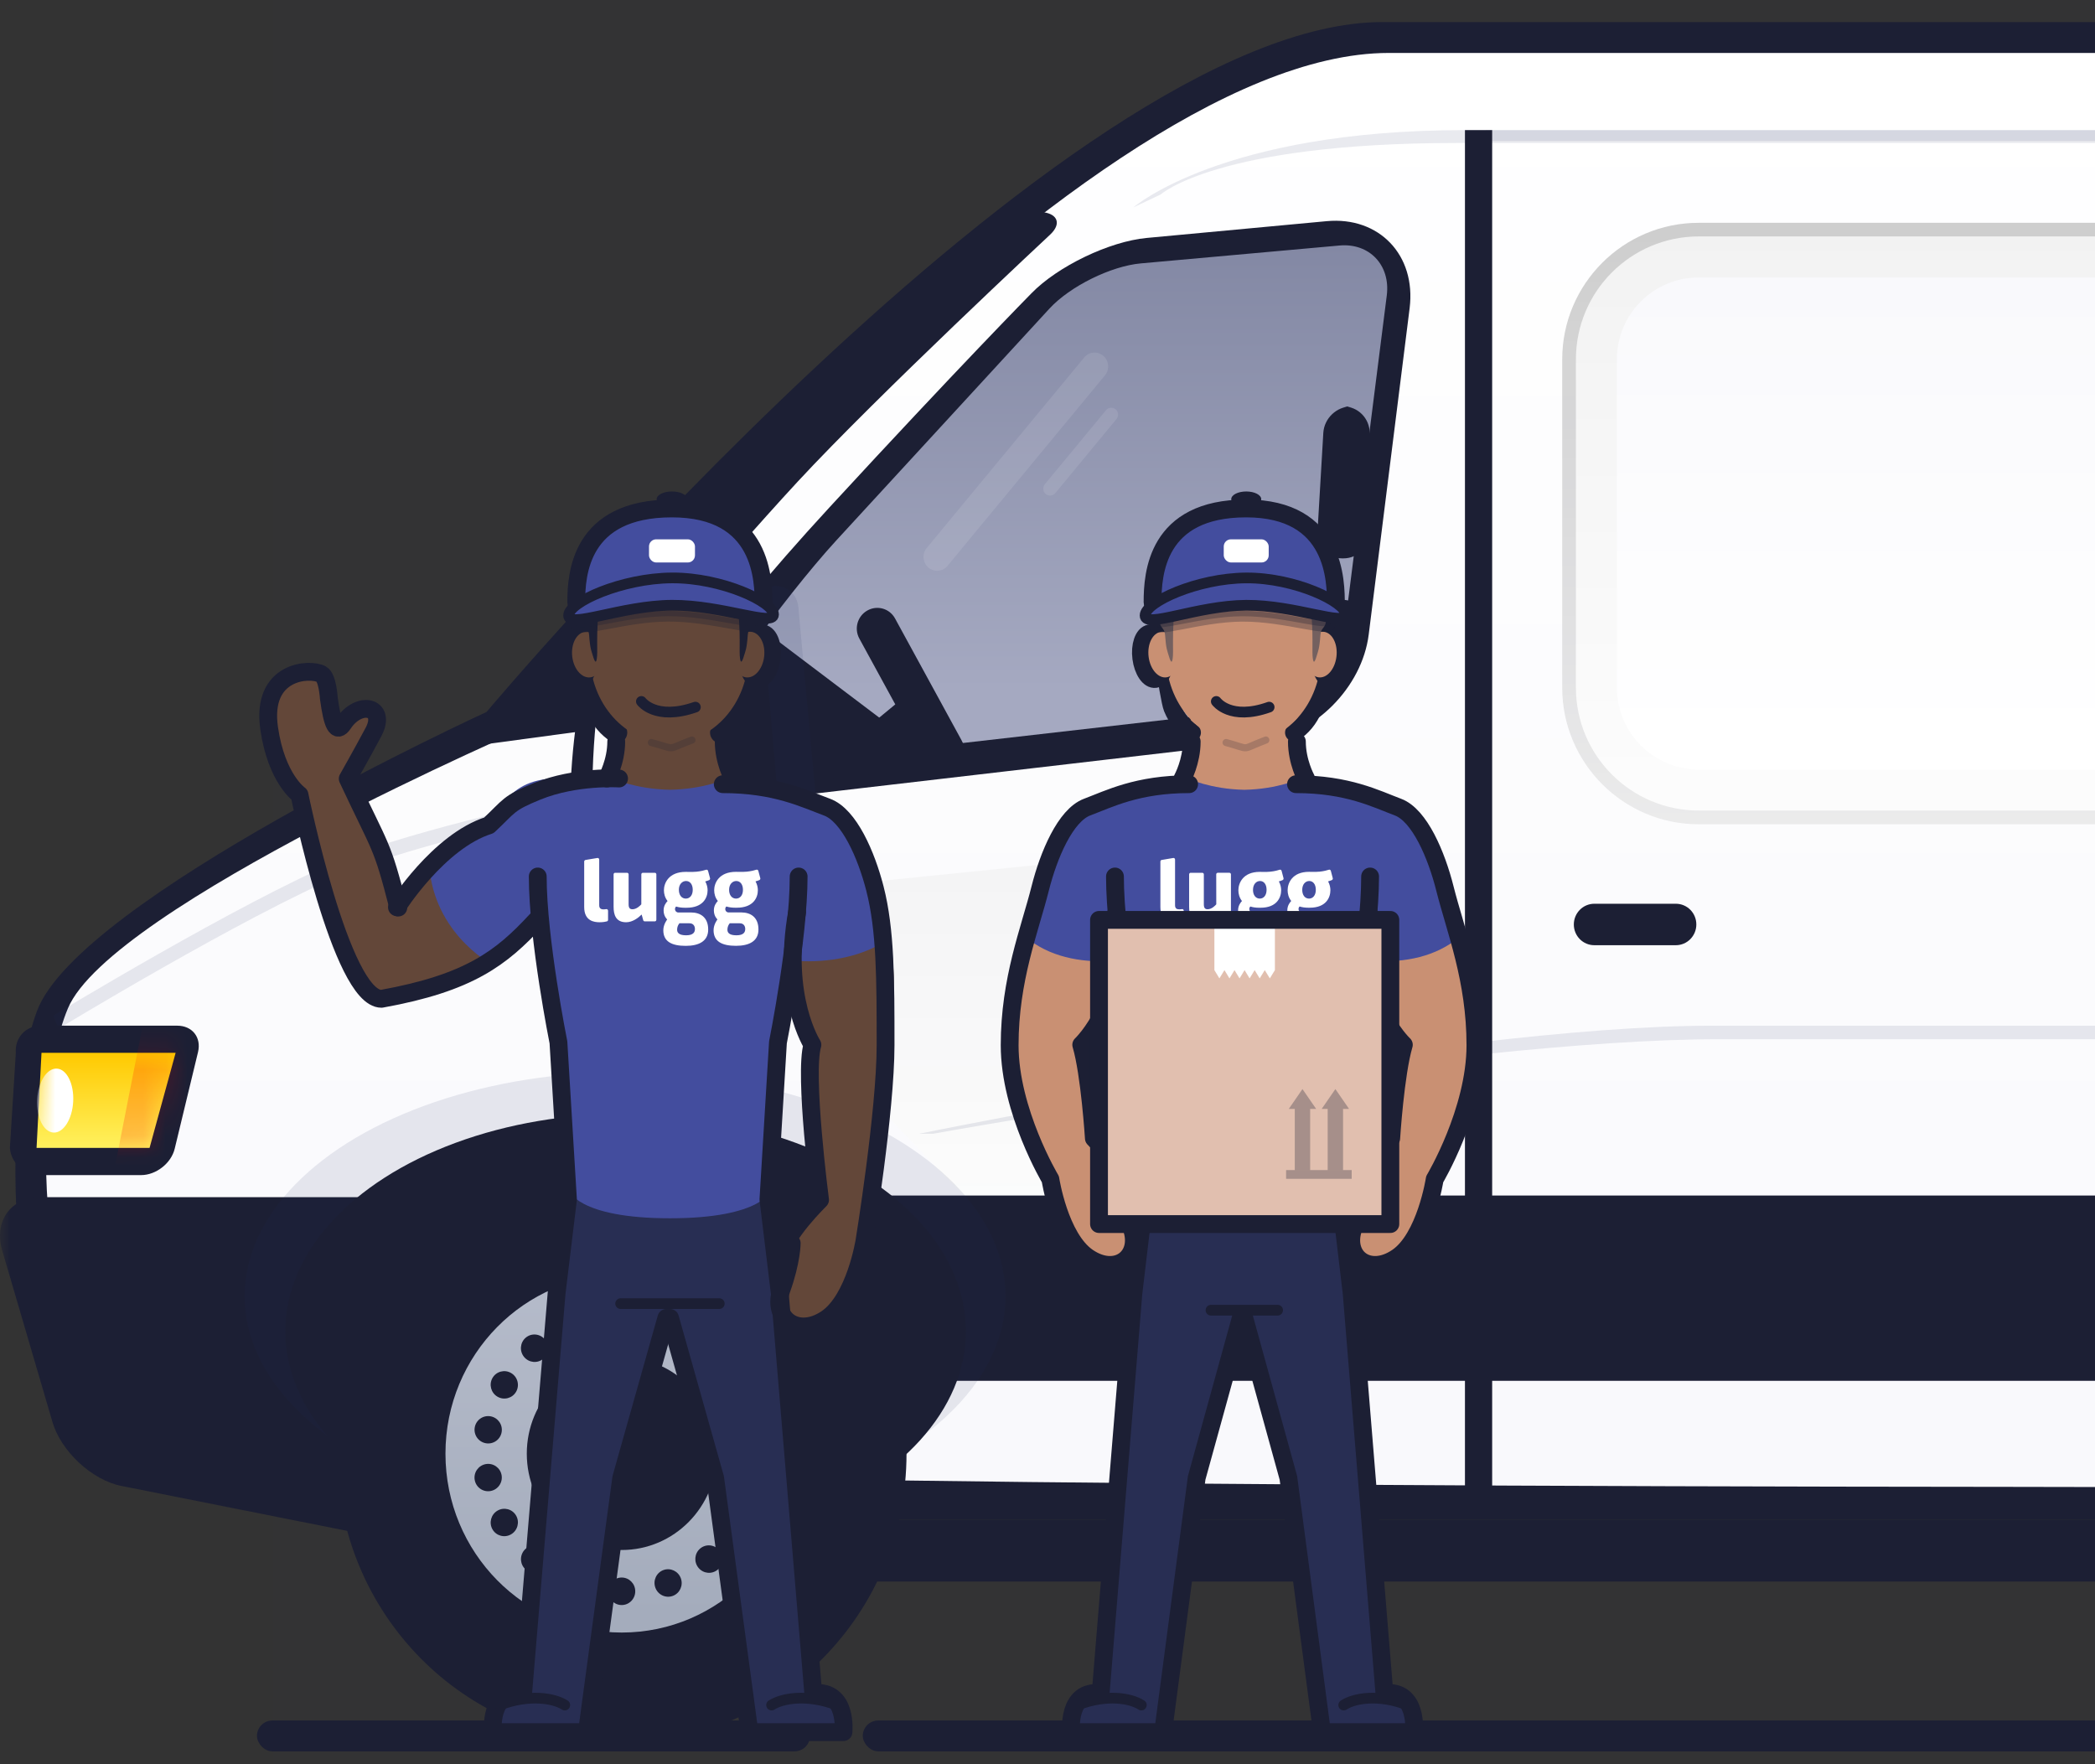<svg fill="none" height="80" viewBox="0 0 95 80" width="95" xmlns="http://www.w3.org/2000/svg" xmlns:xlink="http://www.w3.org/1999/xlink"><rect x="0" y="0" width="95" height="80" fill="#333333" stroke="none"/><linearGradient id="a"><stop offset="0" stop-color="#fff"/><stop offset="1" stop-color="#f9f9fc"/></linearGradient><linearGradient id="b" gradientUnits="userSpaceOnUse" x1="6.167" x2="6.167" xlink:href="#a" y1="2.4" y2="64.57"/><linearGradient id="c" gradientUnits="userSpaceOnUse" x1="35.422" x2="35.422" y1="57.712" y2="38.108"><stop offset=".012" stop-color="#1c1f34" stop-opacity=".2"/><stop offset="1" stop-color="#1c1f34"/></linearGradient><linearGradient id="d" gradientUnits="userSpaceOnUse" x1="33.215" x2="33.215" y1="11.123" y2="31.533"><stop offset="0" stop-color="#8388a4"/><stop offset=".987" stop-color="#a5a9c1"/></linearGradient><linearGradient id="e" gradientUnits="userSpaceOnUse" x1="1.658" x2="1.658" y1="47.741" y2="52.052"><stop offset="0" stop-color="#ffc900"/><stop offset="1" stop-color="#fff15e"/></linearGradient><linearGradient id="f" gradientUnits="userSpaceOnUse" x1="72.178" x2="72.178" y1="10.103" y2="36.686"><stop offset="0" stop-color="#e0e0e0"/><stop offset="1" stop-color="#e7e7e8"/></linearGradient><linearGradient id="g"><stop offset="0" stop-opacity=".2"/><stop offset="1"/></linearGradient><linearGradient id="h" gradientUnits="userSpaceOnUse" x1="176.308" x2="176.308" xlink:href="#g" y1="37.377" y2="10.103"/><linearGradient id="i" gradientUnits="userSpaceOnUse" x1="175.721" x2="175.721" xlink:href="#g" y1="36.755" y2="10.721"/><linearGradient id="j" gradientUnits="userSpaceOnUse" x1="171.697" x2="171.697" xlink:href="#a" y1="33.886" y2="12.581"/><linearGradient id="k" gradientUnits="userSpaceOnUse" x1="35.791" x2="35.791" y1="73.225" y2="57.803"><stop offset="0" stop-color="#a4acbc"/><stop offset=".986" stop-color="#b5bbca"/></linearGradient><mask id="l" height="80" maskUnits="userSpaceOnUse" width="171" x="0" y="0"><path d="m0 0h171v80h-171z" fill="#fff"/></mask><mask id="m" height="6" maskUnits="userSpaceOnUse" width="7" x="1" y="47"><path clip-rule="evenodd" d="m1.882 47.741h6.082l-1.182 4.311h-5.124z" fill="#fff" fill-rule="evenodd"/></mask><mask id="n" height="2" maskUnits="userSpaceOnUse" width="3" x="22" y="40"><path clip-rule="evenodd" d="m22.832 41.194c0-.181.131-.329.301-.329h1.219c.166 0 .301.152.301.329 0 .181-.131.329-.301.329h-1.219c-.166 0-.301-.152-.301-.329z" fill="#fff" fill-rule="evenodd"/></mask><path d="m12.407 0h146.726v80h-146.726z" fill="#39437c" fill-opacity=".01"/><g mask="url(#l)"><rect fill="#1c1f34" height="1.4" rx=".7" width="128.714" x="39.123" y="78.017"/><rect fill="#1c1f34" height="1.4" rx=".7" width="25.078" x="11.652" y="78.017"/><g clip-rule="evenodd" fill-rule="evenodd"><path d="m182.298 62.718s1.752-6.809 1.752-21.08c0-14.271-3.981-36.306-3.981-36.306-.388-2.393-2.636-4.332-5.024-4.332 0 0-96.096 0-112.356 0-14.363 0-40.626 31.285-40.626 31.285s-18.466 8.465-20.38 13.546c-1.915 5.082-1.109 18.182 3.041 21.201 1.09.793 13.362 1.174 30.87 1.306.023.317.288.577.61.577h141.404c.334 0 .612-.279.612-.623v-1.329c1.979-.496 3.717-2.219 4.078-4.245z" fill="#1c1f34"/><path d="m31.256 68.915h120.846v2.801h-120.846z" fill="#1c1f34"/><path d="m180.903 62.509s1.756-6.769 1.756-20.956c-.001-14.188-4.164-36.081-4.164-36.081-.292-1.696-1.913-3.071-3.628-3.071 0 0-95.602 0-111.895 0-14.392 0-38.851 30.478-38.851 30.478s-19.098 8.228-21.04 12.843-1.111 16.828 3.047 19.829c2.04 1.472 44.045 1.841 84.853 1.872 17.461.013 33.532.201 48.079 0h38.379c.335 0 .614-.277.614-.619v-.55c1.432-.766 2.565-2.162 2.849-3.744z" fill="url(#b)"/><path d="m2.422 46.046s8.431-5.118 12.965-7.029c3.378-1.424 10.77-2.974 10.77-2.974l.22.608s-7.413 1.56-10.802 2.988c-4.523 1.906-12.932 7.015-12.932 7.015z" fill="#242d5f" opacity=".1"/><path d="m35.463 41.88-.036.695c-.08 1.566.737 3.761 1.819 4.895l8.202 8.596c.868.909 2.591 1.646 3.863 1.646h8.84c1.266 0 2.284-1.015 2.273-2.272l-.111-15.016c-.011-1.255-1.044-2.292-2.304-2.317l-20.74 2.109c-.95-.019-1.759.726-1.808 1.664z" fill="#fff"/><path d="m35.463 41.88-.036.695c-.08 1.566.737 3.761 1.819 4.895l8.202 8.596c.868.909 2.591 1.646 3.863 1.646h8.84c1.266 0 2.284-1.015 2.273-2.272l-.111-15.016c-.011-1.255-1.044-2.292-2.304-2.317l-20.74 2.109c-.95-.019-1.759.726-1.808 1.664z" fill="url(#c)" fill-opacity=".05"/><path d="m41.672 51.412s23.974-4.901 35.961-4.901h103.637v.613s-69.3 0-103.321 0c-11.882 0-35.645 4.288-35.645 4.288z" fill="#242d5f" opacity=".1"/><path d="m51.397 9.402s4.023-3.501 14.989-3.501h113.497v.583s-82.702 0-113.825 0c-10.87 0-13.425 2.334-13.425 2.334z" fill="#242d5f" opacity=".1"/><path d="m67.369 5.901h40.977v.493h-40.977z" fill="#242d5f" opacity=".1"/><path d="m46.533 57.013h97.233v2.801h-97.233z" fill="#000" opacity=".2"/><path d="m36.117 54.212h115.29v8.402h-115.29z" fill="#1c1f34"/><path d="m66.43 5.9h1.234v62.018h-1.234z" fill="#1c1f34"/><path d="m75.992 40.981c.513 0 .93.417.93.94 0 .519-.417.94-.93.94h-3.695c-.513 0-.93-.417-.93-.94 0-.519.417-.94.93-.94z" fill="#1c1f34"/><path d="m30.264 48.546c-6.401-5.208-3.952-16.872-3.952-16.872l1.037-1.342s-2.385 11.915 3.395 17.385c6.31 5.404 8.532 20.201 8.532 20.201h-1.037s-2.747-14.259-7.975-19.372z" fill="#1c1f34"/><path d="m61.796 40.981c.513 0 .93.417.93.94 0 .519-.417.94-.93.94h-3.695c-.513 0-.93-.417-.93-.94 0-.519.417-.94.93-.94z" fill="#1c1f34"/><path d="m32.439 36.511c-3.05.355-4.148-1.462-2.392-4.01 0 0 1.754-3.185 7.578-9.507 5.824-6.322 9.142-9.689 9.142-9.689 1.194-1.231 3.54-2.358 5.231-2.515l8.161-.761c2.379-.222 4.064 1.541 3.762 3.949l-1.855 14.795c-.301 2.403-2.468 4.575-4.841 4.851z" fill="#1c1f34"/><path d="m31.928 35.034c-1.015.116-1.369-.481-.787-1.339l2.927-4.318c.966-1.425 2.695-3.609 3.851-4.867l9.667-10.514c.93-1.011 2.788-1.93 4.142-2.052l9.013-.811c1.358-.122 2.317.892 2.144 2.263l-2.012 15.88c-.174 1.372-1.417 2.61-2.769 2.764z" fill="url(#d)"/><path d="m60.007 19.63c.039-.663.605-1.2 1.264-1.2h-.355c.659 0 1.193.541 1.193 1.2v4.49c0 .663-.529 1.2-1.19 1.2h-.057c-.657 0-1.158-.541-1.119-1.2z" fill="#1c1f34"/><path d="m60.262 27.2h.611c.683 0 1.086.538.897 1.21l-2.128 3.802h-2.469l1.417-3.837c.24-.649.986-1.175 1.671-1.175z" fill="#1c1f34"/><path d="m41.965 34.445c.248.454.809-.013 1.256-.265.45-.253.61-.195.363-.646l-2.997-5.489c-.248-.454-.809-.613-1.256-.361-.45.253-.61.821-.363 1.273l1.629 2.984-2.031 1.677.899 1.519 2.332-.998z" fill="#1c1f34"/><path d="m30.019 33.642 3.511-5.895 9.337 7.059-12.231 1.164z" fill="#1c1f34"/><path d="m31.272 34.055c-.186-2.034 1-5.524 1-5.524.213-.694.975-1.435 1.701-1.655l.796-.242c.726-.221 1.368.182 1.434.908l.963 10.518c.066.722-.497 1.359-1.252 1.422l-1.376.115c-.757.063-1.596-.437-1.864-1.112 0 0-1.273-3.006-1.403-4.429z" fill="#242d5f" opacity=".1"/><path d="m31.272 32.834c-.15-1.738.573-4.55.573-4.55.153-.674.797-1.413 1.437-1.649l-.027.01c.64-.237 1.207.127 1.266.815l.753 8.733c.059.687-.439 1.292-1.122 1.353l-.307.027c-.679.06-1.408-.428-1.62-1.082 0 0-.848-2.441-.953-3.657z" fill="#1c1f34"/><g fill="#fff" opacity=".1"><path d="m42.019 24.855 7.147-8.646c.217-.263.603-.297.866-.073.261.222.292.621.079.879l-7.147 8.646c-.217.263-.603.297-.866.073-.261-.222-.292-.621-.079-.879z"/><path d="m47.417 22.4c-.131-.111-.145-.312-.038-.441l2.776-3.359c.11-.133.308-.147.435-.039.131.111.145.312.038.442l-2.776 3.359c-.11.133-.308.147-.435.039z"/></g><path d="m1.849 46.51h6.189c.68 0 1.102.532.942 1.196l-1.058 4.384c-.159.66-.845 1.196-1.523 1.196h-4.618c-.682 0-1.279-.554-1.333-1.227l.27-4.321c-.055-.678.453-1.227 1.132-1.227z" fill="#1c1f34"/><path d="m1.882 47.741h6.082l-1.182 4.311h-5.124z" fill="url(#e)"/></g><g mask="url(#m)"><ellipse cx=".818" cy="1.452" fill="#fff" rx=".818" ry="1.452" transform="matrix(.999 .053 -.052 .999 1.76 48.413)"/><path clip-rule="evenodd" d="m6.468 46.51h2.33v6.291h-3.566z" fill="#f00" fill-rule="evenodd" opacity=".2"/></g><path clip-rule="evenodd" d="m22.225 41.194c0-.544.409-.985.91-.985h1.214c.503 0 .91.437.91.985 0 .544-.409.985-.91.985h-1.214c-.503 0-.91-.437-.91-.985z" fill="#1c1f34" fill-rule="evenodd"/><path clip-rule="evenodd" d="m22.832 41.194c0-.181.131-.329.301-.329h1.219c.166 0 .301.152.301.329 0 .181-.131.329-.301.329h-1.219c-.166 0-.301-.152-.301-.329z" fill="#f5a623" fill-rule="evenodd"/><g mask="url(#n)"><path clip-rule="evenodd" d="m22.225 40.865h1.214v.657h-1.214z" fill="#fff" fill-rule="evenodd"/></g><g clip-rule="evenodd" fill-rule="evenodd" opacity=".5"><path d="m77.033 10.103h91.097c3.419 0 6.447 2.765 6.764 6.172l1.387 14.93c.317 3.409-2.197 6.172-5.617 6.172h-93.632c-3.419 0-6.191-2.778-6.191-6.197v-14.879c0-3.423 2.769-6.197 6.191-6.197z" fill="url(#f)"/><path d="m77.033 10.103h91.097c3.419 0 6.447 2.765 6.764 6.172l1.387 14.93c.317 3.409-2.197 6.172-5.617 6.172h-93.632c-3.419 0-6.191-2.778-6.191-6.197v-14.879c0-3.423 2.769-6.197 6.191-6.197z" fill="url(#h)" fill-opacity=".3"/></g><path clip-rule="evenodd" d="m77.035 10.721h91.116c3.078 0 5.813 2.485 6.108 5.553l1.436 14.928c.295 3.067-1.958 5.553-5.042 5.553h-93.617c-3.079 0-5.575-2.496-5.575-5.577v-14.88c0-3.08 2.493-5.577 5.574-5.577z" fill="#fff" fill-rule="evenodd"/><path clip-rule="evenodd" d="m77.035 10.721h91.116c3.078 0 5.813 2.485 6.108 5.553l1.436 14.928c.295 3.067-1.958 5.553-5.042 5.553h-93.617c-3.079 0-5.575-2.496-5.575-5.577v-14.88c0-3.08 2.493-5.577 5.574-5.577z" fill="url(#i)" fill-opacity=".05" fill-rule="evenodd"/><path clip-rule="evenodd" d="m77.035 12.581h91.186c2.053 0 3.896 1.659 4.117 3.697l1.613 14.92c.221 2.042-1.258 3.697-3.319 3.697h-93.594c-2.054 0-3.72-1.659-3.72-3.722v-14.87c0-2.056 1.658-3.722 3.717-3.722z" fill="url(#j)" fill-rule="evenodd"/><path clip-rule="evenodd" d="m20.836 33.907s8.531-9.459 13.104-14.188c3.048-3.152 9.145-8.218 9.145-8.218l2.605-2.099 1.618.22c.674.092.815.545.317 1.012 0 0-7.813 7.278-11.444 11.197-3.502 3.78-9.891 11.339-9.891 11.339z" fill="#1c1f34" fill-rule="evenodd"/><path clip-rule="evenodd" d="m.1 56.703c-.391-1.335.395-2.417 1.761-2.417h20.94c1.364 0 2.47 1.13 2.47 2.522v11.985c0 1.393-1.085 2.306-2.416 2.041l-17.351-3.453c-1.334-.266-2.735-1.567-3.125-2.898z" fill="#1c1f34" fill-rule="evenodd"/><ellipse cx="28.345" cy="58.779" fill="#242d5f" opacity=".1" rx="17.253" ry="10.169"/><ellipse cx="28.369" cy="60.367" fill="#1c1f34" rx="15.43" ry="9.865"/><ellipse cx="28.193" cy="65.916" fill="#1c1f34" rx="12.914" ry="13.106"/><ellipse cx="28.194" cy="65.916" fill="url(#k)" rx="7.994" ry="8.113"/><ellipse cx="28.193" cy="65.917" fill="#1c1f34" rx="4.305" ry="4.369"/><ellipse cx="28.191" cy="59.676" fill="#1c1f34" rx=".615" ry=".624"/><ellipse cx="28.191" cy="72.158" fill="#1c1f34" rx=".615" ry=".624"/><ellipse cx=".616" cy=".623" fill="#1c1f34" rx=".616" ry=".623" transform="matrix(.939 .344 -.34 .941 29.93 59.255)"/><ellipse cx=".616" cy=".623" fill="#1c1f34" rx=".616" ry=".623" transform="matrix(.939 .344 -.34 .941 25.723 70.984)"/><ellipse cx=".617" cy=".622" fill="#1c1f34" rx=".617" ry=".622" transform="matrix(.763 .646 -.64 .769 32.072 60.26)"/><ellipse cx=".617" cy=".622" fill="#1c1f34" rx=".617" ry=".622" transform="matrix(.763 .646 -.64 .769 24.168 69.821)"/><ellipse cx=".619" cy=".62" fill="#1c1f34" rx=".619" ry=".62" transform="matrix(.497 .868 -.864 .503 33.748 61.949)"/><ellipse cx=".619" cy=".62" fill="#1c1f34" rx=".619" ry=".62" transform="matrix(.497 .868 -.864 .503 23.096 68.189)"/><ellipse cx=".62" cy=".619" fill="#1c1f34" rx=".62" ry=".619" transform="matrix(.172 .985 -.985 .175 34.752 64.114)"/><ellipse cx=".62" cy=".619" fill="#1c1f34" rx=".62" ry=".619" transform="matrix(.172 .985 -.985 .175 22.639 66.282)"/><ellipse cx=".62" cy=".619" fill="#1c1f34" rx=".62" ry=".619" transform="matrix(-.172 .985 -.985 -.175 34.965 66.499)"/><ellipse cx=".62" cy=".619" fill="#1c1f34" rx=".62" ry=".619" transform="matrix(-.172 .985 -.985 -.175 22.854 64.332)"/><ellipse cx=".619" cy=".62" fill="#1c1f34" rx=".619" ry=".62" transform="matrix(-.497 .868 -.864 -.503 34.361 68.813)"/><ellipse cx=".619" cy=".62" fill="#1c1f34" rx=".619" ry=".62" transform="matrix(-.497 .868 -.864 -.503 23.711 62.572)"/><ellipse cx=".617" cy=".622" fill="#1c1f34" rx=".617" ry=".622" transform="matrix(-.763 .646 -.64 -.769 33.016 70.778)"/><ellipse cx=".617" cy=".622" fill="#1c1f34" rx=".617" ry=".622" transform="matrix(-.763 .646 -.64 -.769 25.107 61.216)"/><ellipse cx=".616" cy=".623" fill="#1c1f34" rx=".616" ry=".623" transform="matrix(-.939 .344 -.34 -.941 31.086 72.156)"/><ellipse cx=".616" cy=".623" fill="#1c1f34" rx=".616" ry=".623" transform="matrix(-.939 .344 -.34 -.941 26.879 60.427)"/><path clip-rule="evenodd" d="m27.946 32.214s1.289.598 2.629.598c1.34 0 2.244-.779 2.244-.779l.175 2.14v1.844h-5.26v-1.844z" fill="#634739" fill-rule="evenodd"/><path clip-rule="evenodd" d="m25.948 53.877h8.864l.372 4.069.469 5.096 1.18 13.721s1.753-.308 1.753 1.781h-4.606l-1.541-11.425-2.059-7.178-2.046 7.077-1.555 11.526h-4.435s-.273-1.781 1.385-1.781c0 0 .619-6.913.867-10.552.17-2.493.765-7.719.765-7.719z" fill="#282e53" fill-rule="evenodd"/><path clip-rule="evenodd" d="m16.778 45.096s-1.153-1.862-1.532-2.937c-.687-1.944-1.667-6.12-1.667-6.12s-.84-.726-1.248-2.337c-.408-1.611.076-3.045 1.022-3.131.946-.086 1.495.016 1.495.016l.397 2.68s.702-1.152 1.482-1.133c.78.019.044 1.31.044 1.31l-1.002 1.861s1.526 2 2.407 5.714l1.993-1.956 3.483 1.187s0 2.413-1.74 3.599-5.135 1.246-5.135 1.246z" fill="#634739" fill-rule="evenodd"/><path clip-rule="evenodd" d="m39.039 38.101s-1.237-2.288-3.764-2.288l-2.281-.512s-1.039.483-2.612.512c-1.573-.03-2.612-.512-2.612-.512h-2.527c-2.527 0-2.799 2.119-2.799 2.119s-1.118.447-1.677.845c-.426.304-1.279 1.262-1.279 1.262.371 3.003 2.956 4.294 2.956 4.294l1.851-1.468 1.193 5.381.289 6.224s.382 1.286 4.604 1.286c4.222 0 4.604-1.286 4.604-1.286l.289-6.224.81-5.381v1.468s4.113 1.833 4.113-1.002z" fill="#434d9e" fill-rule="evenodd"/><path d="m24.318 41.729c-1.581 1.712-3.036 2.844-7.02 3.563-1.831 0-3.717-9.253-3.717-9.253s-1.045-.722-1.376-3.011c-.382-2.645 1.864-2.74 2.372-2.456.282.158.335 1.093.335 1.093.163 1.199.347 1.612.654 1.151.72-1.082 1.988-.784 1.369.379-.518.972-1.167 2.116-1.167 2.116 1.53 3.27 1.53 2.87 2.294 5.843" stroke="#1c1f34" stroke-linecap="round" stroke-linejoin="round" stroke-width=".808"/><path clip-rule="evenodd" d="m37.187 54.774s-.72-5.534-.323-6.809c0 0-.779-.889-.733-4.391 1.437.091 3.052-.192 4.215-1.034.428 2.355-.007 3.991-.189 5.442-.341 2.716-.956 8.585-.956 8.585s-.419 2.58-1.735 3.429c-1.317.849-2.494-.03-2.029-1.286.465-1.257.464-2.032.464-2.032s-.451 1.187-.391.411 1.676-2.315 1.676-2.315z" fill="#634739" fill-rule="evenodd"/><path clip-rule="evenodd" d="m27.371 41.237c-.124 0-.199-.046-.199-.19v-2.068c0-.046-.039-.08-.082-.073-.13.022-.38.063-.489.081h-0l-.051.009c-.028.005-.059.031-.059.07v2.065c0 .63.447.689.698.689.16 0 .271-.023.332-.04.035-.01.052-.039.052-.07v-.413c0-.037-.032-.081-.082-.072-.032.006-.073.011-.122.011zm6.478-1.709c.225-.022.369-.065.448-.09.048-.015.082.018.09.052l.009.032c.018.065.059.211.081.301.01.042-.016.073-.045.086-.041.019-.102.038-.172.058.077.137.106.283.106.401 0 .336-.204.793-.956.793h-.069c-.157 0-.29-.02-.403-.055-.028.027-.05.064-.05.115 0 .089.071.154.144.154l.586 0c.414 0 .775.213.775.774 0 .527-.419.74-1.018.74-.638 0-1.017-.196-1.017-.708 0-.27.176-.489.176-.489s-.163-.139-.163-.41c0-.207.104-.349.18-.426-.122-.15-.166-.332-.166-.488 0-.315.206-.833.99-.834l.009 0c.051.001.3.009.463-.007zm-.461.422c-.171.001-.326.141-.326.4 0 .241.127.397.314.398.188-.001.314-.157.314-.398 0-.258-.132-.399-.303-.4zm.406 2.18c0-.147-.081-.263-.25-.263-.288 0-.451 0-.451 0s-.107.104-.107.294c0 .117.065.251.409.251.332 0 .398-.149.398-.282zm-2.224-2.6c.225-.022.369-.065.448-.09.048-.015.082.018.09.052l.009.032 0.0 0v0.0 0c.018.065.059.211.081.301.01.042-.016.073-.045.086-.041.019-.102.038-.172.058.077.137.106.283.106.401 0 .336-.204.793-.956.793h-.069c-.157 0-.29-.02-.403-.055-.028.027-.05.064-.05.115 0 .089.072.154.144.154l.586 0c.414 0 .775.213.775.774 0 .527-.419.74-1.018.74-.638 0-1.017-.196-1.017-.708 0-.27.176-.489.176-.489s-.163-.139-.163-.41c0-.207.104-.349.18-.426-.122-.15-.166-.332-.166-.488 0-.315.206-.833.99-.834l.009 0c.051.001.3.009.463-.007zm-.786.82c0-.258.155-.399.326-.4.171.001.303.141.303.4 0 .241-.127.397-.314.398-.188-.001-.314-.157-.314-.398zm.729 1.78c0-.147-.081-.263-.25-.263-.288 0-.451 0-.451 0s-.107.104-.107.294c0 .117.065.251.409.251.332 0 .398-.149.398-.282zm-2.431-2.484c0-.032.027-.069.07-.069h.541c.04 0 .07.033.07.07v2.059c0 .055-.044.074-.069.074h-.459c-.041 0-.062-.032-.067-.052-.004-.014-.048-.172-.072-.258-.148.146-.408.35-.705.35-.468 0-.567-.344-.567-.698v-1.474c0-.044.036-.071.068-.071h.541c.04 0 .072.031.072.072v1.355c0 .165.053.227.174.227.191 0 .352-.167.402-.224z" fill="#fff" fill-rule="evenodd"/><path clip-rule="evenodd" d="m30.387 32.266c3.727 0 3.659-1.945 3.951-4.832.292-2.887-1.219-4.013-3.951-4.013s-4.365 1.263-4.089 4.013c.277 2.75.362 4.832 4.089 4.832z" fill="#74605f" fill-rule="evenodd" stroke="#1c1f34" stroke-width=".808"/><path d="m30.383 59.762 2.046 7.256 1.555 11.526h4.263s.211-1.938-1.37-1.764l-1.517-18.141-.515-4.246.432-7.128s.938-4.666.938-7.52" stroke="#1c1f34" stroke-linecap="round" stroke-linejoin="round" stroke-width=".808"/><path d="m34.988 77.317c.488-.312 1.617-.514 2.957 0" stroke="#1c1f34" stroke-linecap="round" stroke-linejoin="round" stroke-width=".485"/><path d="m30.217 59.762-2.046 7.256-1.555 11.526h-4.263s-.211-1.938 1.37-1.764l1.517-18.141.515-4.246-.432-7.128s-.938-4.666-.938-7.52" stroke="#1c1f34" stroke-linecap="round" stroke-linejoin="round" stroke-width=".808"/><path d="m25.611 77.317c-.488-.312-1.617-.514-2.957 0" stroke="#1c1f34" stroke-linecap="round" stroke-linejoin="round" stroke-width=".485"/><path d="m28.143 59.114h4.474" stroke="#1c1f34" stroke-linecap="round" stroke-linejoin="round" stroke-width=".485"/><path d="m32.775 35.56c2.405 0 3.719.67 4.724 1.039 1.006.369 1.787 2.179 2.175 3.692.483 1.879.483 4.117.483 7.105s-.956 8.866-.956 8.866-.419 2.664-1.736 3.541c-1.317.876-2.494-.031-2.028-1.329.465-1.298.464-2.098.464-2.098s-.451 1.226-.391.424c.061-.802 1.676-2.391 1.676-2.391s-.743-5.714-.346-7.031c0 0-1.394-2.146-.696-6.016" stroke="#1c1f34" stroke-linecap="round" stroke-linejoin="round" stroke-width=".808"/><path d="m33.241 35.302s-.423-.759-.423-1.674" stroke="#1c1f34" stroke-linecap="round" stroke-linejoin="round" stroke-width=".808"/><path d="m18 41.141s1.883-2.992 4.169-3.715c.944-.88.848-.998 2.188-1.543 1.751-.712 3.715-.581 3.715-.581" stroke="#1c1f34" stroke-linecap="round" stroke-linejoin="round" stroke-width=".808"/><path d="m27.521 35.302s.423-.759.423-1.674" stroke="#1c1f34" stroke-linecap="round" stroke-linejoin="round" stroke-width=".808"/><path d="m32.682 33.22c.358-.237.694-.591.913-1.117.086-.207.283-1.218.436-2.276" stroke="#1c1f34" stroke-linecap="round" stroke-linejoin="round" stroke-width=".969"/><path d="m27.959 33.219c-.357-.237-.692-.591-.911-1.118-.086-.206-.276-1.273-.425-2.347" stroke="#1c1f34" stroke-linecap="round" stroke-linejoin="round" stroke-width=".969"/><ellipse cx="30.343" cy="29.687" fill="#634739" rx="3.593" ry="4.009"/><ellipse cx=".534" cy="1.041" rx=".534" ry="1.041" stroke="#1c1f34" stroke-linecap="round" stroke-linejoin="round" stroke-width=".808" transform="matrix(-.988 .151 .127 .992 26.533 28.644)"/><ellipse cx=".709" cy="1.039" fill="#634739" rx=".709" ry="1.039" transform="matrix(-.988 .151 .127 .992 27.22 28.545)"/><ellipse cx=".534" cy="1.041" rx=".534" ry="1.041" stroke="#1c1f34" stroke-linecap="round" stroke-linejoin="round" stroke-width=".808" transform="matrix(.988 .151 -.127 .992 34.067 28.643)"/><ellipse cx=".709" cy="1.039" fill="#634739" rx=".709" ry="1.039" transform="matrix(.988 .151 -.127 .992 33.38 28.545)"/><path clip-rule="evenodd" d="m26.712 25.915c.346-.769 1.127-1.376 1.127-1.376s.543.96.285 1.199c-.156.144-.753.843-.852 1.257-.264 1.107-.17 2.4-.195 2.737-.025.337-.082.383-.194 0-.064-.219-.124-.295-.17-.947-.024-.344-.252-.297-.258-.665-.006-.422-.088-1.437.258-2.206z" fill="#1c1f34" fill-rule="evenodd"/><path clip-rule="evenodd" d="m33.909 25.915c-.346-.769-1.127-1.376-1.127-1.376s-.543.96-.285 1.199c.156.144.753.843.852 1.257.264 1.107.17 2.4.196 2.737.025.337.082.383.194 0 .064-.219.124-.295.17-.947.024-.344.252-.297.258-.665.006-.422.088-1.437-.258-2.206z" fill="#1c1f34" fill-rule="evenodd"/><path d="m29.084 31.807s.641.889 2.449.258" stroke="#1c1f34" stroke-linecap="round" stroke-linejoin="round" stroke-width=".485"/><path d="m31.377 33.558c-1.238.459-.624.435-1.841.113" opacity=".2" stroke="#1c1f34" stroke-linecap="round" stroke-linejoin="round" stroke-width=".323"/><path clip-rule="evenodd" d="m34.625 27.426c0-1.053 0-4.37-4.16-4.37s-4.334 2.985-4.334 4.247c0 .63 2.118-.126 4.239-.121 2.126.005 4.255.771 4.255.244z" fill="#434d9e" fill-rule="evenodd" stroke="#1c1f34" stroke-width=".808"/><rect fill="#fff" height="1.05" rx=".323" width="2.084" x="29.43" y="24.456"/><path d="m34.383 28.266c0 .433-2.06-.332-4.088-.323s-4.164.829-4.164.359c0-.469 2.145-1.037 4.164-1.046 2.019-.009 4.088.577 4.088 1.01z" style="opacity:.3;fill-rule:evenodd;clip-rule:evenodd;fill:#1c1f34;stroke:#1c1f34;stroke-width:.485"/><path clip-rule="evenodd" d="m35.077 27.863c0 .56-2.32-.429-4.604-.418-2.283.012-4.69 1.072-4.69.465s2.416-1.692 4.69-1.704c2.274-.012 4.604 1.097 4.604 1.657z" fill="#434d9e" fill-rule="evenodd" stroke="#1c1f34" stroke-width=".485"/><ellipse cx="30.472" cy="22.636" fill="#1c1f34" rx=".695" ry=".35"/><path clip-rule="evenodd" d="m54.039 32.215s1.262.598 2.574.598c1.312 0 2.196-.779 2.196-.779l.171 2.14v1.844h-5.149v-1.844z" fill="#c99073" fill-rule="evenodd"/><path clip-rule="evenodd" d="m52.086 53.878h8.677l.364 4.069.459 5.096 1.155 13.721s1.716-.308 1.716 1.781h-4.508l-1.509-11.425-2.114-7.258-1.903 7.157-1.522 11.526h-4.341s-.268-1.781 1.356-1.781c0 0 .606-6.913.849-10.552.167-2.493.749-7.719.749-7.719z" fill="#282e53" fill-rule="evenodd"/><path clip-rule="evenodd" d="m64.897 38.102s-1.21-2.288-3.684-2.288l-2.233-.512s-1.017.483-2.556.512c-1.54-.03-2.557-.512-2.557-.512l-2.486.512c-1.968.847-2.728 1.607-2.728 1.607s-.577 1.269-1.124 1.667c-.417.304-.86 3.732-.86 3.732.363 3.003 6.353 1.516 4.247 1.2l-.388-2.147 1.104 5.862.283 6.224s.374 1.286 4.506 1.286 4.506-1.286 4.506-1.286l.283-6.224.792-5.381v1.468s4.026 1.833 4.026-1.002z" fill="#434d9e" fill-rule="evenodd"/><path clip-rule="evenodd" d="m63.087 51.984s.206-2.745.595-4.02c0 0-1.674-.889-1.629-4.391 1.407.091 2.803-.093 3.941-.935.134.752.643 1.395.641 2.018-.006 1.328.392 2.338.271 3.325-.333 2.716-1.847 5.796-1.847 5.796s-.41 2.58-1.699 3.429c-1.289.849-2.441-.03-1.986-1.286.456-1.257.454-2.032.454-2.032s-.442 1.187-.382.411c.059-.776 1.641-2.315 1.641-2.315z" fill="#c99073" fill-rule="evenodd"/><path clip-rule="evenodd" d="m53.478 41.236c-.122 0-.194-.046-.194-.189v-2.068c0-.046-.038-.08-.08-.073-.127.022-.372.063-.478.081l-.05.008c-.028.005-.057.031-.057.07v2.065c0 .63.438.689.683.689.156 0 .266-.023.325-.04.034-.01.051-.039.051-.07v-.413c0-.038-.031-.081-.08-.072-.032.006-.072.011-.119.011zm6.344-1.708c.22-.022.362-.065.438-.09.047-.015.08.018.088.052l.009.032 0.0 0c.018.065.058.211.079.301.01.042-.016.073-.044.086-.041.019-.1.038-.168.058.076.137.104.283.104.401 0 .336-.2.793-.935.793h-.067c-.154 0-.284-.02-.394-.055-.028.027-.049.064-.049.115 0 .089.07.154.141.154l.574 0c.405 0 .758.213.758.774 0 .527-.41.74-.997.74-.625 0-.996-.196-.996-.708 0-.27.172-.489.172-.489s-.16-.139-.16-.41c0-.207.102-.349.176-.426-.12-.15-.163-.332-.163-.488 0-.315.202-.833.969-.834l.009 0c.05.001.294.009.453-.007zm-.452.422c-.167.001-.319.141-.319.4 0 .241.124.397.308.398.184-.001.308-.157.308-.398 0-.258-.13-.399-.296-.4zm.397 2.18c0-.147-.079-.263-.245-.263-.282 0-.441 0-.441 0s-.104.104-.104.294c0 .117.064.251.401.251.325 0 .389-.149.389-.282zm-2.178-2.601c.22-.022.362-.065.438-.09.047-.015.08.018.088.052l.009.032h0v0c.018.065.058.211.079.301.01.042-.016.073-.044.086-.041.019-.1.038-.168.058.075.137.104.283.104.401 0 .336-.2.793-.935.793h-.067c-.154 0-.284-.02-.394-.055-.028.027-.049.064-.049.115 0 .089.07.154.141.154l.574 0c.405 0 .758.213.758.774 0 .527-.41.74-.997.74-.625 0-.996-.196-.996-.708 0-.27.172-.489.172-.489s-.16-.139-.16-.41c0-.207.102-.349.176-.425-.12-.15-.163-.332-.163-.488 0-.315.202-.833.969-.834l.009 0c.05.002.294.009.453-.007zm-.77.821c0-.258.152-.399.319-.4.167.001.296.141.296.4 0 .241-.124.397-.308.398-.184-.001-.308-.157-.308-.398zm.716 1.78c0-.147-.079-.263-.245-.263-.282 0-.441 0-.441 0s-.105.104-.105.294c0 .117.064.251.401.251.325 0 .389-.149.389-.282zm-2.384-2.484c0-.032.027-.069.069-.069h.529c.039 0 .069.033.069.07v2.059c0 .055-.043.074-.067.074h-.449c-.04 0-.06-.032-.065-.052-.004-.014-.047-.172-.07-.258-.145.146-.4.35-.69.35-.458 0-.555-.344-.555-.698v-1.474c0-.044.036-.071.067-.071h.53c.039 0 .07.031.07.072v1.355c0 .165.052.227.171.227.187 0 .345-.167.393-.224z" fill="#fff" fill-rule="evenodd"/><path clip-rule="evenodd" d="m56.43 32.266c3.648 0 3.582-1.945 3.868-4.832.286-2.887-1.194-4.013-3.868-4.013s-4.273 1.263-4.002 4.013.354 4.832 4.002 4.832z" fill="#74605f" fill-rule="evenodd" stroke="#1c1f34" stroke-width=".812"/><path d="m56.422 59.762 2.002 7.256 1.522 11.526h4.172s.207-1.938-1.341-1.764l-1.485-18.141-.504-4.246.423-7.128s.918-4.666.918-7.52" stroke="#1c1f34" stroke-linecap="round" stroke-linejoin="round" stroke-width=".808"/><path d="m60.932 77.317c.477-.312 1.582-.514 2.894 0" stroke="#1c1f34" stroke-linecap="round" stroke-linejoin="round" stroke-width=".485"/><path d="m56.266 59.762-2.002 7.256-1.522 11.526h-4.172s-.207-1.938 1.341-1.764l1.485-18.141.504-4.246-.423-7.128s-.918-4.666-.918-7.52" stroke="#1c1f34" stroke-linecap="round" stroke-linejoin="round" stroke-width=".808"/><path d="m51.756 77.317c-.477-.312-1.582-.514-2.894 0" stroke="#1c1f34" stroke-linecap="round" stroke-linejoin="round" stroke-width=".485"/><path d="m54.914 59.412h3.02" stroke="#1c1f34" stroke-linecap="round" stroke-linejoin="round" stroke-width=".487"/><path d="m58.768 35.56c2.354 0 3.64.671 4.624 1.039s1.749 2.179 2.129 3.692c.473 1.879 1.384 4.118 1.384 7.105s-1.847 6.076-1.847 6.076-.41 2.664-1.699 3.541c-1.289.876-2.441-.031-1.985-1.329.455-1.298.454-2.098.454-2.098s-.442 1.226-.382.424c.059-.802 1.64-2.391 1.64-2.391s.184-2.925.573-4.242c0 0-2.276-2.146-1.593-6.016" stroke="#1c1f34" stroke-linecap="round" stroke-linejoin="round" stroke-width=".808"/><path clip-rule="evenodd" d="m49.602 51.984s-.206-2.745-.596-4.02c0 0 1.674-.889 1.629-4.391-1.406.091-2.803-.093-3.941-.934-.134.752-.643 1.395-.641 2.018.006 1.328-.392 2.338-.271 3.325.333 2.716 1.847 5.796 1.847 5.796s.41 2.58 1.698 3.429c1.289.849 2.441-.03 1.986-1.286-.456-1.257-.454-2.032-.454-2.032s.442 1.187.382.411c-.059-.776-1.641-2.315-1.641-2.315z" fill="#c99073" fill-rule="evenodd"/><path d="m53.922 35.56c-2.354 0-3.64.67-4.625 1.039s-1.749 2.179-2.129 3.692c-.473 1.879-1.384 4.117-1.384 7.105s1.847 6.076 1.847 6.076.41 2.664 1.699 3.541c1.289.876 2.441-.031 1.985-1.329-.455-1.298-.454-2.098-.454-2.098s.442 1.226.382.424c-.059-.802-1.64-2.391-1.64-2.391s-.184-2.925-.573-4.242c0 0 2.276-2.146 1.593-6.016" stroke="#1c1f34" stroke-linecap="round" stroke-linejoin="round" stroke-width=".808"/><path d="m59.223 35.301s-.414-.759-.414-1.674" stroke="#1c1f34" stroke-linecap="round" stroke-linejoin="round" stroke-width=".808"/><path d="m53.625 35.301s.414-.759.414-1.674" stroke="#1c1f34" stroke-linecap="round" stroke-linejoin="round" stroke-width=".808"/><path d="m58.676 33.22c.35-.237.679-.591.893-1.117.084-.206.277-1.218.426-2.276" stroke="#1c1f34" stroke-linecap="round" stroke-linejoin="round" stroke-width=".808"/><path d="m54.053 33.219c-.35-.237-.677-.591-.891-1.118-.084-.206-.27-1.273-.416-2.347" stroke="#1c1f34" stroke-linecap="round" stroke-linejoin="round" stroke-width=".808"/><ellipse cx="56.386" cy="29.687" fill="#c99073" rx="3.517" ry="4.009"/><ellipse cx=".523" cy="1.041" rx=".523" ry="1.041" stroke="#1c1f34" stroke-linecap="round" stroke-linejoin="round" stroke-width=".808" transform="matrix(-.988 .151 .128 .992 52.652 28.643)"/><ellipse cx=".694" cy="1.039" fill="#c99073" rx=".694" ry="1.039" transform="matrix(-.988 .151 .127 .992 53.325 28.547)"/><ellipse cx=".523" cy="1.041" rx=".523" ry="1.041" stroke="#1c1f34" stroke-linecap="round" stroke-linejoin="round" stroke-width=".808" transform="matrix(.988 .151 -.128 .992 60.035 28.643)"/><ellipse cx=".694" cy="1.039" fill="#c99073" rx=".694" ry="1.039" transform="matrix(.988 .151 -.127 .992 59.362 28.547)"/><path clip-rule="evenodd" d="m52.831 25.916c.339-.769 1.103-1.376 1.103-1.376s.532.96.279 1.199c-.152.144-.737.843-.834 1.258-.258 1.107-.167 2.4-.191 2.737s-.08.383-.19 0c-.063-.219-.122-.295-.167-.946-.024-.344-.247-.298-.252-.665-.006-.422-.086-1.437.252-2.206z" fill="#74605f" fill-rule="evenodd"/><path clip-rule="evenodd" d="m59.876 25.916c-.339-.769-1.103-1.376-1.103-1.376s-.532.96-.279 1.199c.152.144.737.843.834 1.258.258 1.107.167 2.4.191 2.737.025.337.08.383.19 0 .063-.219.122-.295.167-.946.024-.344.247-.298.252-.665.006-.422.086-1.437-.252-2.206z" fill="#74605f" fill-rule="evenodd"/><path d="m55.154 31.807s.627.889 2.397.258" stroke="#1c1f34" stroke-linecap="round" stroke-linejoin="round" stroke-width=".485"/><path d="m57.4 33.558c-1.212.459-.611.435-1.802.113" opacity=".2" stroke="#1c1f34" stroke-linecap="round" stroke-linejoin="round" stroke-width=".323"/><path clip-rule="evenodd" d="m60.578 27.426c0-1.053 0-4.37-4.072-4.37s-4.242 2.985-4.242 4.247c0 .63 2.073-.126 4.149-.121 2.081.005 4.165.771 4.165.244z" fill="#434d9e" fill-rule="evenodd" stroke="#1c1f34" stroke-width=".808"/><rect fill="#fff" height="1.05" rx=".325" width="2.039" x="55.492" y="24.456"/><path d="m60.341 28.267c0 .433-2.017-.332-4.001-.323s-4.076.829-4.076.359c0-.469 2.1-1.038 4.076-1.046 1.976-.009 4.001.577 4.001 1.01z" style="opacity:.3;fill-rule:evenodd;clip-rule:evenodd;fill:#1c1f34;stroke:#1c1f34;stroke-width:.487"/><path clip-rule="evenodd" d="m61.02 27.864c0 .56-2.271-.429-4.506-.418-2.235.012-4.59 1.072-4.59.465 0-.607 2.365-1.692 4.59-1.704s4.506 1.097 4.506 1.657z" fill="#434d9e" fill-rule="evenodd" stroke="#1c1f34" stroke-width=".485"/><ellipse cx="56.512" cy="22.636" fill="#1c1f34" rx=".68" ry=".35"/><path clip-rule="evenodd" d="m49.836 55.506h13.211v-13.793h-13.211z" fill="#e1bfaf" fill-rule="evenodd"/><path clip-rule="evenodd" d="m55.068 41.772v1.492.441.286l.227.374.229-.374.228.374.228-.374.229.374.228-.374.228.374.228-.374.229.374.23-.374.23.374.23-.374v-.286-.546-1.387z" fill="#fff" fill-rule="evenodd"/><path d="m49.836 55.506h13.211v-13.793h-13.211z" style="fill-rule:evenodd;clip-rule:evenodd;stroke:#1c1f34;stroke-width:.808;stroke-linecap:round;stroke-linejoin:round"/><path clip-rule="evenodd" d="m61.175 50.285-.621-.9-.621.9h.272v2.775h.697v-2.775z" fill="#1c1f34" fill-rule="evenodd" opacity=".3"/><path clip-rule="evenodd" d="m59.683 50.285-.621-.9-.621.9h.272v2.775h.697v-2.775z" fill="#1c1f34" fill-rule="evenodd" opacity=".3"/><path clip-rule="evenodd" d="m58.32 53.455h2.974v-.397h-2.974z" fill="#1c1f34" fill-rule="evenodd" opacity=".3"/></g></svg>
